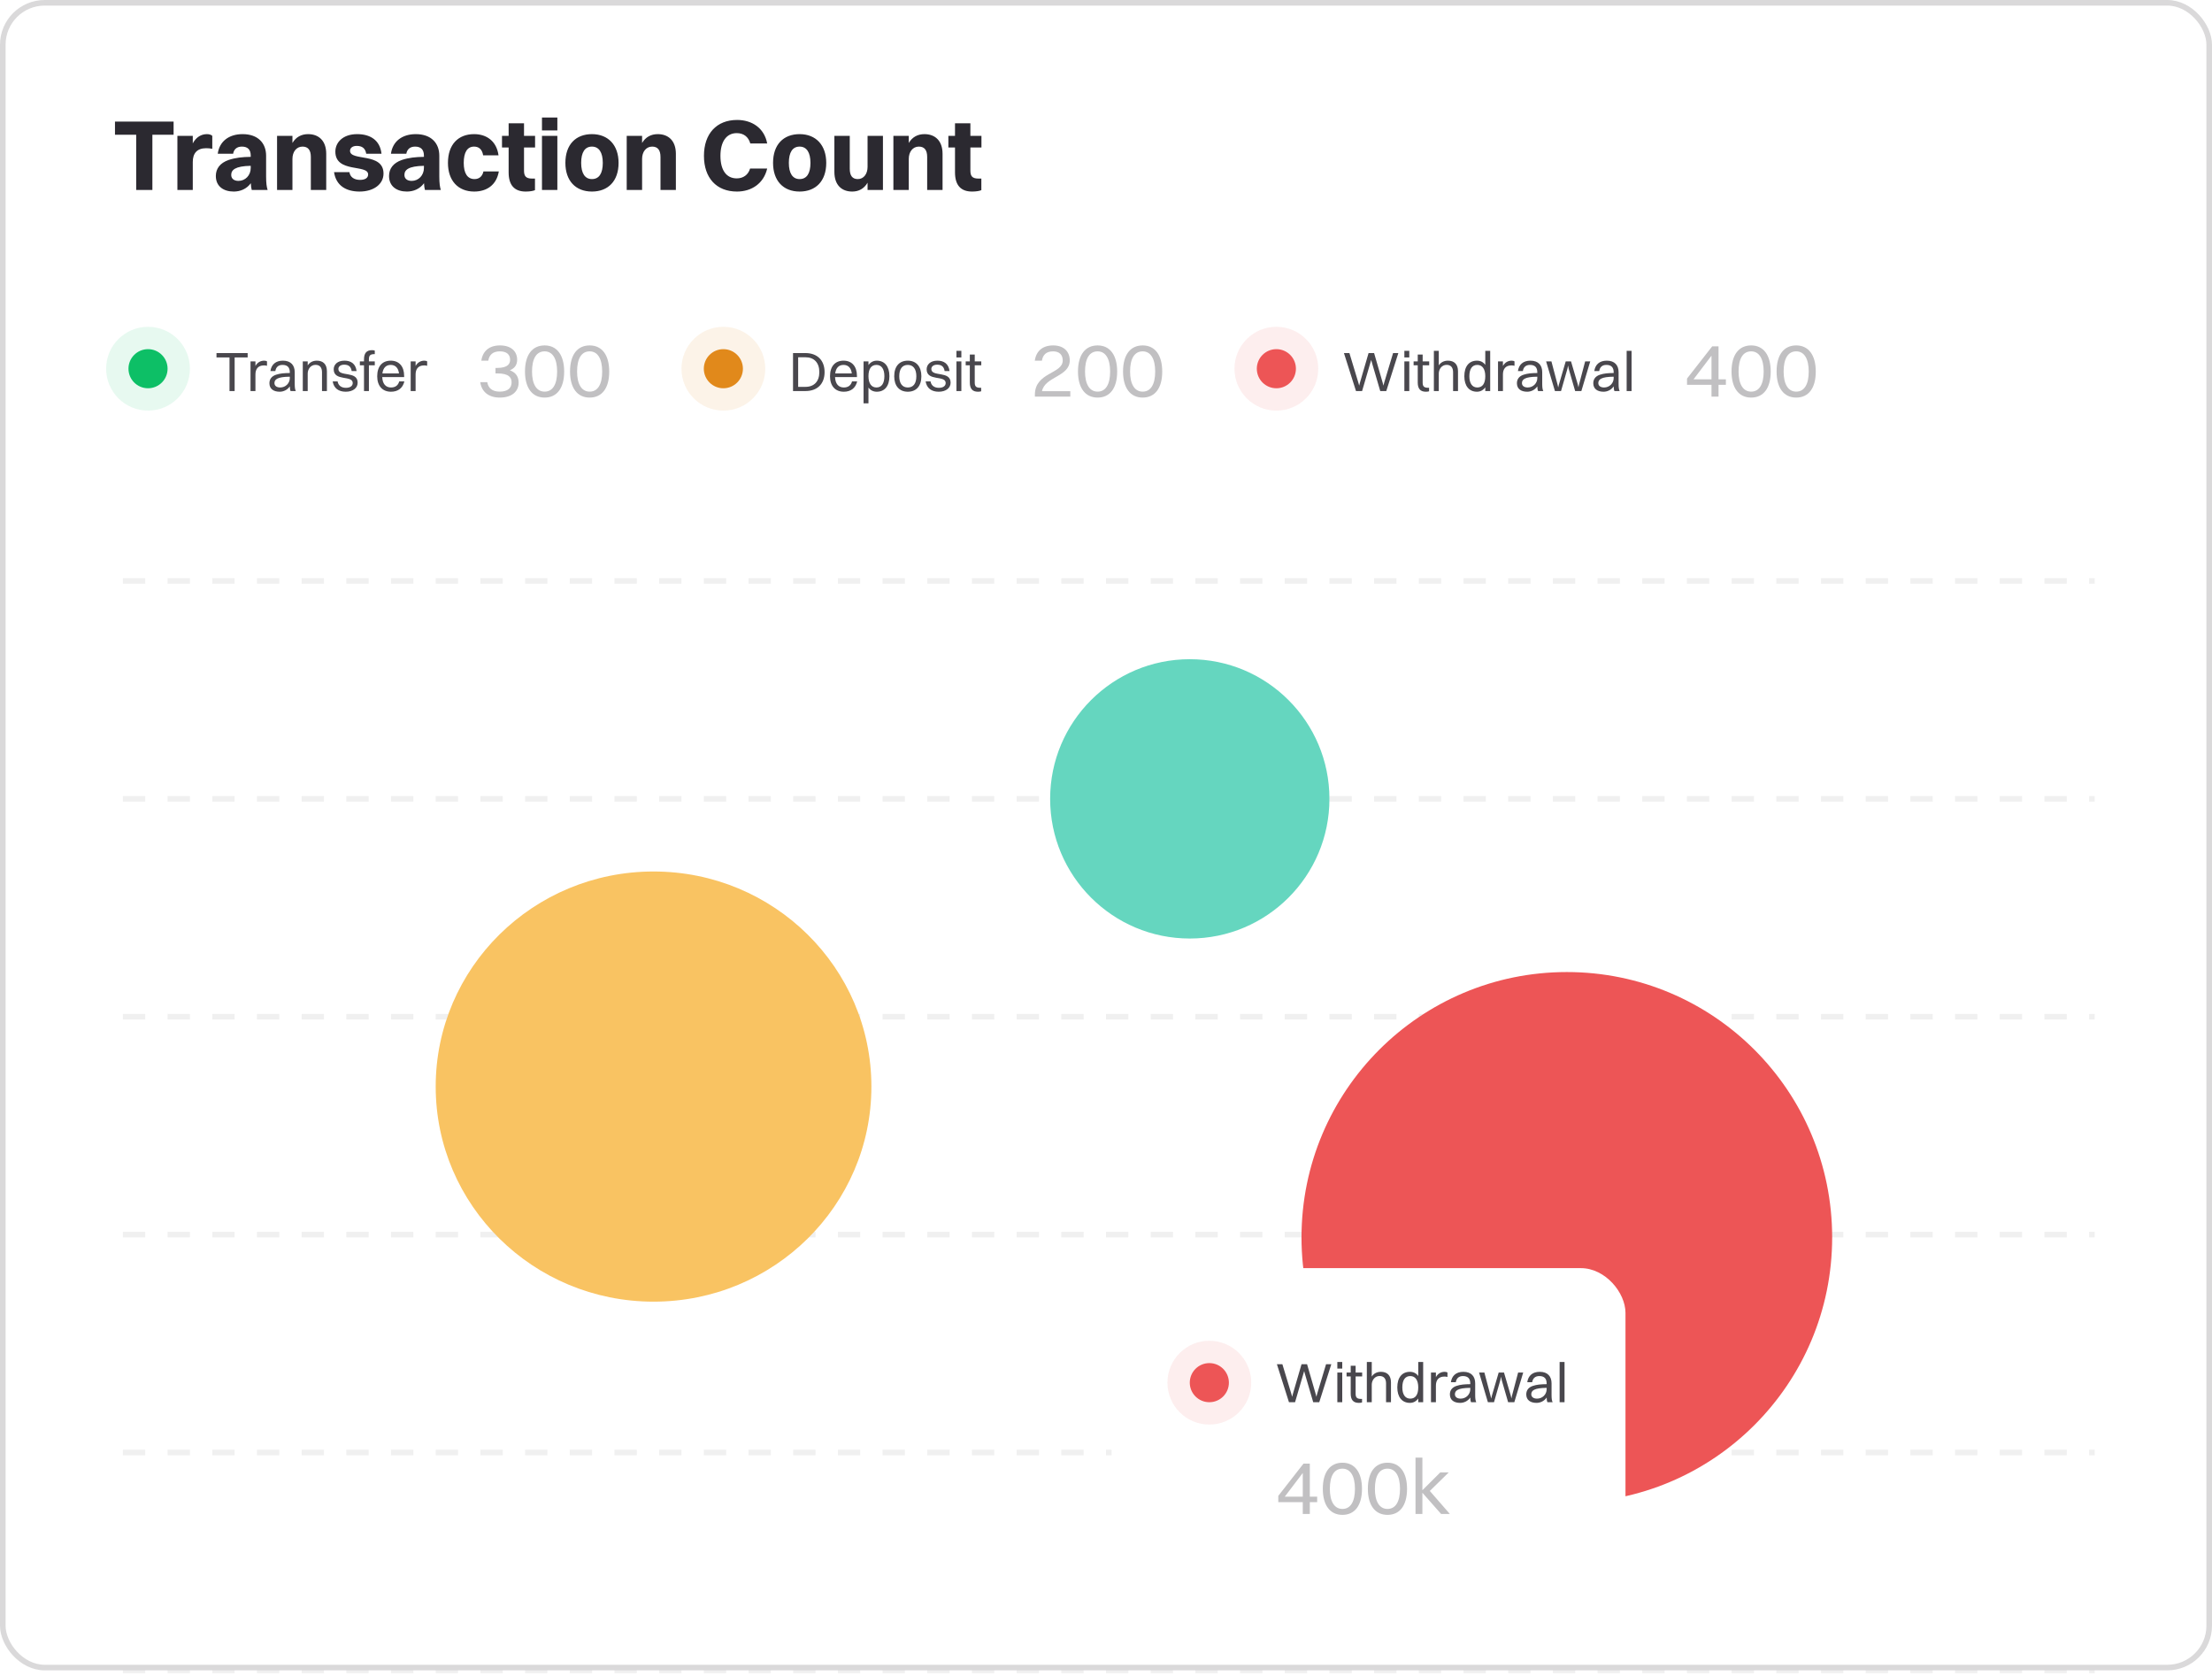 <svg width="396" height="300" viewBox="0 0 396 300" fill="none" xmlns="http://www.w3.org/2000/svg">
<circle cx="26.5" cy="66" r="3.5" fill="#0DBF66"/>
<circle opacity="0.1" cx="26.5" cy="66" r="7.5" fill="#0DBF66"/>
<path d="M41.087 70H42.007V63.98H44.337V63.2H38.757V63.98H41.087V70ZM44.85 70H45.73V67.03C45.73 66.07 46.19 65.41 47.25 65.41C47.46 65.41 47.65 65.43 47.8 65.48V64.69C47.7 64.61 47.51 64.56 47.3 64.56C46.66 64.56 46.09 64.86 45.73 65.51V64.69H44.85V70ZM49.293 66.42C49.403 65.74 49.813 65.32 50.573 65.32C51.483 65.32 51.883 65.79 51.883 66.65V66.77C50.863 66.78 50.133 66.84 49.413 67.08C48.633 67.34 48.233 67.87 48.233 68.6C48.233 69.61 48.973 70.12 50.073 70.12C50.713 70.12 51.433 69.83 51.883 69.16C51.893 69.48 51.923 69.79 52.023 70H52.953C52.813 69.71 52.763 69.33 52.763 68.72V66.63C52.763 65.39 52.073 64.56 50.653 64.56C49.353 64.56 48.583 65.25 48.413 66.42H49.293ZM49.133 68.58C49.133 67.93 49.623 67.45 51.883 67.43V67.68C51.883 68.59 51.143 69.36 50.163 69.36C49.543 69.36 49.133 69.07 49.133 68.58ZM54.206 70H55.086V66.86C55.086 66.1 55.606 65.31 56.486 65.31C57.286 65.31 57.646 65.83 57.646 66.63V70H58.526V66.45C58.526 65.22 57.856 64.56 56.726 64.56C56.026 64.56 55.446 64.85 55.086 65.41V64.69H54.206V70ZM60.578 66.05C60.578 65.61 60.959 65.28 61.618 65.28C62.368 65.28 62.828 65.59 62.959 66.42H63.839C63.669 65.1 62.819 64.56 61.669 64.56C60.368 64.56 59.739 65.3 59.739 66.11C59.739 68.31 63.148 67.11 63.148 68.56C63.148 69.06 62.728 69.42 61.928 69.42C61.108 69.42 60.559 69.01 60.438 68.27H59.559C59.758 69.52 60.639 70.12 61.898 70.12C63.148 70.12 64.028 69.49 64.028 68.5C64.028 66.31 60.578 67.53 60.578 66.05ZM64.425 65.39H65.165V70H66.045V65.39H67.095V64.69H66.045V64.33C66.045 63.69 66.235 63.39 67.005 63.39H67.095V62.76C67.005 62.72 66.825 62.68 66.605 62.68C65.625 62.68 65.165 63.21 65.165 64.33V64.69H64.425V65.39ZM72.39 68.27H71.47C71.28 69 70.75 69.36 70 69.36C69.04 69.36 68.48 68.69 68.43 67.5H72.35V67.28C72.35 65.59 71.45 64.56 69.95 64.56C68.46 64.56 67.53 65.55 67.53 67.35C67.53 69.08 68.46 70.12 70 70.12C71.21 70.12 72.1 69.51 72.39 68.27ZM69.95 65.32C70.78 65.32 71.31 65.86 71.43 66.84H68.46C68.59 65.85 69.1 65.32 69.95 65.32ZM73.522 70H74.402V67.03C74.402 66.07 74.862 65.41 75.922 65.41C76.132 65.41 76.322 65.43 76.472 65.48V64.69C76.372 64.61 76.182 64.56 75.972 64.56C75.332 64.56 74.762 64.86 74.402 65.51V64.69H73.522V70Z" fill="#49474D"/>
<path d="M92.848 68.494C92.848 67.528 92.442 66.716 91.28 66.282C92.218 65.89 92.582 65.232 92.582 64.392C92.582 62.922 91.532 61.83 89.502 61.83C87.57 61.83 86.408 62.866 86.17 64.56H87.416C87.584 63.524 88.228 62.894 89.488 62.894C90.692 62.894 91.322 63.454 91.322 64.406C91.322 65.036 91 65.862 88.998 65.862H88.704V66.842H89.068C91.182 66.842 91.588 67.668 91.588 68.438C91.588 69.488 90.86 70.104 89.46 70.104C88.102 70.104 87.402 69.446 87.234 68.41H85.974C86.226 70.132 87.472 71.168 89.474 71.168C91.7 71.168 92.848 70.02 92.848 68.494ZM97.499 71.168C99.683 71.168 100.999 69.516 100.999 66.506C100.999 63.566 99.711 61.83 97.499 61.83C95.301 61.83 93.985 63.496 93.985 66.506C93.985 69.432 95.273 71.168 97.499 71.168ZM97.499 70.104C96.057 70.104 95.245 68.774 95.245 66.506C95.245 64.168 96.043 62.894 97.499 62.894C98.927 62.894 99.739 64.21 99.739 66.506C99.739 68.816 98.941 70.104 97.499 70.104ZM105.565 71.168C107.749 71.168 109.065 69.516 109.065 66.506C109.065 63.566 107.777 61.83 105.565 61.83C103.367 61.83 102.051 63.496 102.051 66.506C102.051 69.432 103.339 71.168 105.565 71.168ZM105.565 70.104C104.123 70.104 103.311 68.774 103.311 66.506C103.311 64.168 104.109 62.894 105.565 62.894C106.993 62.894 107.805 64.21 107.805 66.506C107.805 68.816 107.007 70.104 105.565 70.104Z" fill="#C1C0C2"/>
<circle cx="129.5" cy="66" r="3.5" fill="#E1891C"/>
<circle opacity="0.1" cx="129.5" cy="66" r="7.5" fill="#E1891C"/>
<path d="M141.97 70H144.19C146.3 70 147.62 68.74 147.62 66.61C147.62 64.48 146.3 63.2 144.19 63.2H141.97V70ZM144.19 69.25H142.89V63.95H144.19C145.75 63.95 146.68 64.93 146.68 66.61C146.68 68.27 145.75 69.25 144.19 69.25ZM153.453 68.27H152.533C152.343 69 151.813 69.36 151.063 69.36C150.103 69.36 149.543 68.69 149.493 67.5H153.413V67.28C153.413 65.59 152.513 64.56 151.013 64.56C149.523 64.56 148.593 65.55 148.593 67.35C148.593 69.08 149.523 70.12 151.063 70.12C152.273 70.12 153.163 69.51 153.453 68.27ZM151.013 65.32C151.843 65.32 152.373 65.86 152.493 66.84H149.523C149.653 65.85 150.163 65.32 151.013 65.32ZM155.476 72.2V69.37C155.826 69.86 156.336 70.12 156.966 70.12C158.356 70.12 159.226 69.13 159.226 67.33C159.226 65.6 158.376 64.56 156.966 64.56C156.336 64.56 155.826 64.85 155.476 65.35V64.69H154.596V72.2H155.476ZM156.906 65.32C157.806 65.32 158.326 66.05 158.326 67.33C158.326 68.64 157.826 69.36 156.906 69.36C155.996 69.36 155.476 68.62 155.476 67.33C155.476 66.03 155.976 65.32 156.906 65.32ZM162.517 70.12C164.007 70.12 164.947 69.14 164.947 67.35C164.947 65.62 164.037 64.56 162.517 64.56C161.027 64.56 160.087 65.55 160.087 67.35C160.087 69.08 160.997 70.12 162.517 70.12ZM162.517 69.36C161.537 69.36 160.987 68.63 160.987 67.35C160.987 66.04 161.527 65.32 162.517 65.32C163.497 65.32 164.047 66.06 164.047 67.35C164.047 68.65 163.507 69.36 162.517 69.36ZM166.73 66.05C166.73 65.61 167.11 65.28 167.77 65.28C168.52 65.28 168.98 65.59 169.11 66.42H169.99C169.82 65.1 168.97 64.56 167.82 64.56C166.52 64.56 165.89 65.3 165.89 66.11C165.89 68.31 169.3 67.11 169.3 68.56C169.3 69.06 168.88 69.42 168.08 69.42C167.26 69.42 166.71 69.01 166.59 68.27H165.71C165.91 69.52 166.79 70.12 168.05 70.12C169.3 70.12 170.18 69.49 170.18 68.5C170.18 66.31 166.73 67.53 166.73 66.05ZM171.226 63.98H172.106V62.8H171.226V63.98ZM171.226 70H172.106V64.69H171.226V70ZM173.622 68.47C173.622 69.59 174.092 70.12 175.082 70.12C175.332 70.12 175.552 70.09 175.652 70.04V69.41H175.472C174.692 69.41 174.502 69.11 174.502 68.47V65.39H175.672V64.69H174.502V63.47H173.622V64.69H172.882V65.39H173.622V68.47Z" fill="#49474D"/>
<path d="M185.268 71H191.61V70.02H186.542C187.06 67.402 191.512 67.43 191.512 64.518C191.512 62.992 190.504 61.83 188.544 61.83C186.626 61.83 185.492 62.866 185.254 64.56H186.528C186.696 63.524 187.298 62.894 188.53 62.894C189.65 62.894 190.252 63.51 190.252 64.532C190.252 66.954 185.268 66.618 185.268 70.664V71ZM196.499 71.168C198.683 71.168 199.999 69.516 199.999 66.506C199.999 63.566 198.711 61.83 196.499 61.83C194.301 61.83 192.985 63.496 192.985 66.506C192.985 69.432 194.273 71.168 196.499 71.168ZM196.499 70.104C195.057 70.104 194.245 68.774 194.245 66.506C194.245 64.168 195.043 62.894 196.499 62.894C197.927 62.894 198.739 64.21 198.739 66.506C198.739 68.816 197.941 70.104 196.499 70.104ZM204.565 71.168C206.749 71.168 208.065 69.516 208.065 66.506C208.065 63.566 206.777 61.83 204.565 61.83C202.367 61.83 201.051 63.496 201.051 66.506C201.051 69.432 202.339 71.168 204.565 71.168ZM204.565 70.104C203.123 70.104 202.311 68.774 202.311 66.506C202.311 64.168 203.109 62.894 204.565 62.894C205.993 62.894 206.805 64.21 206.805 66.506C206.805 68.816 206.007 70.104 204.565 70.104Z" fill="#C1C0C2"/>
<circle cx="228.5" cy="66" r="3.5" fill="#ED5556"/>
<circle opacity="0.1" cx="228.5" cy="66" r="7.5" fill="#ED5556"/>
<path d="M247.096 70H248.176L250.336 63.2H249.396L247.796 68.52L247.666 69.03L247.536 68.52L245.996 63.2H245.006L243.456 68.52L243.326 69.03L243.186 68.52L241.576 63.2H240.596L242.756 70H243.846L245.316 64.98L245.476 64.43L245.626 64.98L247.096 70ZM251.414 63.98H252.294V62.8H251.414V63.98ZM251.414 70H252.294V64.69H251.414V70ZM253.809 68.47C253.809 69.59 254.279 70.12 255.269 70.12C255.519 70.12 255.739 70.09 255.839 70.04V69.41H255.659C254.879 69.41 254.689 69.11 254.689 68.47V65.39H255.859V64.69H254.689V63.47H253.809V64.69H253.069V65.39H253.809V68.47ZM256.697 70H257.577V66.86C257.577 66.1 258.097 65.31 258.977 65.31C259.777 65.31 260.137 65.83 260.137 66.63V70H261.017V66.45C261.017 65.22 260.347 64.56 259.217 64.56C258.517 64.56 257.937 64.85 257.577 65.41V62.8H256.697V70ZM264.41 70.12C265.04 70.12 265.55 69.83 265.9 69.33V70H266.78V62.8H265.9V65.31C265.55 64.82 265.04 64.56 264.41 64.56C263.02 64.56 262.15 65.55 262.15 67.35C262.15 69.08 263 70.12 264.41 70.12ZM264.47 69.36C263.57 69.36 263.05 68.63 263.05 67.35C263.05 66.04 263.55 65.32 264.47 65.32C265.38 65.32 265.9 66.06 265.9 67.35C265.9 68.65 265.4 69.36 264.47 69.36ZM268.181 70H269.061V67.03C269.061 66.07 269.521 65.41 270.581 65.41C270.791 65.41 270.981 65.43 271.131 65.48V64.69C271.031 64.61 270.841 64.56 270.631 64.56C269.991 64.56 269.421 64.86 269.061 65.51V64.69H268.181V70ZM272.624 66.42C272.734 65.74 273.144 65.32 273.904 65.32C274.814 65.32 275.214 65.79 275.214 66.65V66.77C274.194 66.78 273.464 66.84 272.744 67.08C271.964 67.34 271.564 67.87 271.564 68.6C271.564 69.61 272.304 70.12 273.404 70.12C274.044 70.12 274.764 69.83 275.214 69.16C275.224 69.48 275.254 69.79 275.354 70H276.284C276.144 69.71 276.094 69.33 276.094 68.72V66.63C276.094 65.39 275.404 64.56 273.984 64.56C272.684 64.56 271.914 65.25 271.744 66.42H272.624ZM272.464 68.58C272.464 67.93 272.954 67.45 275.214 67.43V67.68C275.214 68.59 274.474 69.36 273.494 69.36C272.874 69.36 272.464 69.07 272.464 68.58ZM281.99 70H283.1L284.69 64.69H283.78L282.69 68.81L282.58 69.33L282.46 68.81L281.25 64.69H280.3L279.09 68.81L278.96 69.35L278.83 68.81L277.74 64.69H276.79L278.37 70H279.46L280.6 66.03L280.72 65.43L280.84 66.03L281.99 70ZM286.296 66.42C286.406 65.74 286.816 65.32 287.576 65.32C288.486 65.32 288.886 65.79 288.886 66.65V66.77C287.866 66.78 287.136 66.84 286.416 67.08C285.636 67.34 285.236 67.87 285.236 68.6C285.236 69.61 285.976 70.12 287.076 70.12C287.716 70.12 288.436 69.83 288.886 69.16C288.896 69.48 288.926 69.79 289.026 70H289.956C289.816 69.71 289.766 69.33 289.766 68.72V66.63C289.766 65.39 289.076 64.56 287.656 64.56C286.356 64.56 285.586 65.25 285.416 66.42H286.296ZM286.136 68.58C286.136 67.93 286.626 67.45 288.886 67.43V67.68C288.886 68.59 288.146 69.36 287.166 69.36C286.546 69.36 286.136 69.07 286.136 68.58ZM291.209 70H292.089V62.8H291.209V70Z" fill="#49474D"/>
<path d="M307.658 71V68.886H308.974V67.906H307.658V61.998H306.524L302.016 67.766V68.886H306.398V71H307.658ZM303.178 67.906L306.398 63.664V67.906H303.178ZM313.499 71.168C315.683 71.168 316.999 69.516 316.999 66.506C316.999 63.566 315.711 61.83 313.499 61.83C311.301 61.83 309.985 63.496 309.985 66.506C309.985 69.432 311.273 71.168 313.499 71.168ZM313.499 70.104C312.057 70.104 311.245 68.774 311.245 66.506C311.245 64.168 312.043 62.894 313.499 62.894C314.927 62.894 315.739 64.21 315.739 66.506C315.739 68.816 314.941 70.104 313.499 70.104ZM321.565 71.168C323.749 71.168 325.065 69.516 325.065 66.506C325.065 63.566 323.777 61.83 321.565 61.83C319.367 61.83 318.051 63.496 318.051 66.506C318.051 69.432 319.339 71.168 321.565 71.168ZM321.565 70.104C320.123 70.104 319.311 68.774 319.311 66.506C319.311 64.168 320.109 62.894 321.565 62.894C322.993 62.894 323.805 64.21 323.805 66.506C323.805 68.816 323.007 70.104 321.565 70.104Z" fill="#C1C0C2"/>
<path d="M22 104L375 104" stroke="#F0F0F0" stroke-dasharray="4 4"/>
<path d="M22 143L375 143" stroke="#F0F0F0" stroke-dasharray="4 4"/>
<path d="M22 182L375 182" stroke="#F0F0F0" stroke-dasharray="4 4"/>
<path d="M22 221L375 221" stroke="#F0F0F0" stroke-dasharray="4 4"/>
<path d="M22 260L375 260" stroke="#F0F0F0" stroke-dasharray="4 4"/>
<path d="M22 299L375 299" stroke="#F0F0F0" stroke-dasharray="4 4"/>
<circle cx="280.5" cy="221.5" r="47.5" fill="#ED5556"/>
<ellipse cx="117" cy="194.5" rx="39" ry="38.5" fill="#F9C362"/>
<circle cx="213" cy="143" r="25" fill="#65D6BF"/>
<g filter="url(#filter0_dd_795_42960)">
<rect x="199" y="221" width="92" height="62" rx="8" fill="white"/>
<path d="M235.096 245H236.176L238.336 238.2H237.396L235.796 243.52L235.666 244.03L235.536 243.52L233.996 238.2H233.006L231.456 243.52L231.326 244.03L231.186 243.52L229.576 238.2H228.596L230.756 245H231.846L233.316 239.98L233.476 239.43L233.626 239.98L235.096 245ZM239.414 238.98H240.294V237.8H239.414V238.98ZM239.414 245H240.294V239.69H239.414V245ZM241.809 243.47C241.809 244.59 242.279 245.12 243.269 245.12C243.519 245.12 243.739 245.09 243.839 245.04V244.41H243.659C242.879 244.41 242.689 244.11 242.689 243.47V240.39H243.859V239.69H242.689V238.47H241.809V239.69H241.069V240.39H241.809V243.47ZM244.697 245H245.577V241.86C245.577 241.1 246.097 240.31 246.977 240.31C247.777 240.31 248.137 240.83 248.137 241.63V245H249.017V241.45C249.017 240.22 248.347 239.56 247.217 239.56C246.517 239.56 245.937 239.85 245.577 240.41V237.8H244.697V245ZM252.41 245.12C253.04 245.12 253.55 244.83 253.9 244.33V245H254.78V237.8H253.9V240.31C253.55 239.82 253.04 239.56 252.41 239.56C251.02 239.56 250.15 240.55 250.15 242.35C250.15 244.08 251 245.12 252.41 245.12ZM252.47 244.36C251.57 244.36 251.05 243.63 251.05 242.35C251.05 241.04 251.55 240.32 252.47 240.32C253.38 240.32 253.9 241.06 253.9 242.35C253.9 243.65 253.4 244.36 252.47 244.36ZM256.181 245H257.061V242.03C257.061 241.07 257.521 240.41 258.581 240.41C258.791 240.41 258.981 240.43 259.131 240.48V239.69C259.031 239.61 258.841 239.56 258.631 239.56C257.991 239.56 257.421 239.86 257.061 240.51V239.69H256.181V245ZM260.624 241.42C260.734 240.74 261.144 240.32 261.904 240.32C262.814 240.32 263.214 240.79 263.214 241.65V241.77C262.194 241.78 261.464 241.84 260.744 242.08C259.964 242.34 259.564 242.87 259.564 243.6C259.564 244.61 260.304 245.12 261.404 245.12C262.044 245.12 262.764 244.83 263.214 244.16C263.224 244.48 263.254 244.79 263.354 245H264.284C264.144 244.71 264.094 244.33 264.094 243.72V241.63C264.094 240.39 263.404 239.56 261.984 239.56C260.684 239.56 259.914 240.25 259.744 241.42H260.624ZM260.464 243.58C260.464 242.93 260.954 242.45 263.214 242.43V242.68C263.214 243.59 262.474 244.36 261.494 244.36C260.874 244.36 260.464 244.07 260.464 243.58ZM269.99 245H271.1L272.69 239.69H271.78L270.69 243.81L270.58 244.33L270.46 243.81L269.25 239.69H268.3L267.09 243.81L266.96 244.35L266.83 243.81L265.74 239.69H264.79L266.37 245H267.46L268.6 241.03L268.72 240.43L268.84 241.03L269.99 245ZM274.296 241.42C274.406 240.74 274.816 240.32 275.576 240.32C276.486 240.32 276.886 240.79 276.886 241.65V241.77C275.866 241.78 275.136 241.84 274.416 242.08C273.636 242.34 273.236 242.87 273.236 243.6C273.236 244.61 273.976 245.12 275.076 245.12C275.716 245.12 276.436 244.83 276.886 244.16C276.896 244.48 276.926 244.79 277.026 245H277.956C277.816 244.71 277.766 244.33 277.766 243.72V241.63C277.766 240.39 277.076 239.56 275.656 239.56C274.356 239.56 273.586 240.25 273.416 241.42H274.296ZM274.136 243.58C274.136 242.93 274.626 242.45 276.886 242.43V242.68C276.886 243.59 276.146 244.36 275.166 244.36C274.546 244.36 274.136 244.07 274.136 243.58ZM279.209 245H280.089V237.8H279.209V245Z" fill="#49474D"/>
<path d="M234.487 265V262.886H235.803V261.906H234.487V255.998H233.353L228.845 261.766V262.886H233.227V265H234.487ZM230.007 261.906L233.227 257.664V261.906H230.007ZM240.328 265.168C242.512 265.168 243.828 263.516 243.828 260.506C243.828 257.566 242.54 255.83 240.328 255.83C238.13 255.83 236.814 257.496 236.814 260.506C236.814 263.432 238.102 265.168 240.328 265.168ZM240.328 264.104C238.886 264.104 238.074 262.774 238.074 260.506C238.074 258.168 238.872 256.894 240.328 256.894C241.756 256.894 242.568 258.21 242.568 260.506C242.568 262.816 241.77 264.104 240.328 264.104ZM248.394 265.168C250.578 265.168 251.894 263.516 251.894 260.506C251.894 257.566 250.606 255.83 248.394 255.83C246.196 255.83 244.88 257.496 244.88 260.506C244.88 263.432 246.168 265.168 248.394 265.168ZM248.394 264.104C246.952 264.104 246.14 262.774 246.14 260.506C246.14 258.168 246.938 256.894 248.394 256.894C249.822 256.894 250.634 258.21 250.634 260.506C250.634 262.816 249.836 264.104 248.394 264.104ZM253.409 265H254.641V261.206L257.987 265H259.555L255.971 260.884L259.359 257.566H257.847L254.641 260.758V254.92H253.409V265Z" fill="#C1C0C2"/>
<circle cx="216.5" cy="241.5" r="3.5" fill="#ED5556"/>
<circle opacity="0.1" cx="216.5" cy="241.5" r="7.5" fill="#ED5556"/>
</g>
<rect x="0.5" y="0.5" width="395" height="298" rx="7.5" stroke="#DAD9DA"/>
<path d="M24.382 34H27.28V24.118H31.078V21.76H20.584V24.118H24.382V34ZM31.758 34H34.512V28.996C34.512 27.466 35.25 26.53 36.906 26.53C37.338 26.53 37.68 26.566 38.004 26.638V24.316C37.806 24.118 37.446 24.01 37.05 24.01C36.06 24.01 35.124 24.514 34.512 25.666V24.316H31.758V34ZM41.736 27.52C41.862 26.764 42.366 26.242 43.302 26.242C44.364 26.242 44.886 26.8 44.886 27.862V28.078C43.392 28.096 42.186 28.222 40.926 28.636C39.396 29.176 38.64 30.184 38.64 31.498C38.64 33.352 40.008 34.288 41.844 34.288C42.996 34.288 44.148 33.838 44.904 32.794C44.922 33.262 44.976 33.676 45.066 34H47.91C47.748 33.496 47.64 32.848 47.64 31.588V27.88C47.64 25.63 46.2 24.01 43.428 24.01C40.944 24.01 39.27 25.342 38.982 27.52H41.736ZM41.394 31.318C41.394 30.418 42.096 29.734 44.886 29.68V30.058C44.886 31.39 43.914 32.38 42.69 32.38C41.88 32.38 41.394 31.966 41.394 31.318ZM49.6 34H52.354V28.438C52.354 27.196 53.056 26.242 54.154 26.242C55.162 26.242 55.648 26.872 55.648 28.096V34H58.402V27.538C58.402 25.144 57.016 24.01 55.162 24.01C53.974 24.01 52.984 24.514 52.354 25.594V24.316H49.6V34ZM62.664 26.998C62.664 26.476 63.132 26.116 63.852 26.116C64.824 26.116 65.4 26.53 65.562 27.52H68.298C68.028 25.072 66.264 24.01 63.942 24.01C61.35 24.01 60.036 25.522 60.036 27.142C60.036 31.03 65.904 29.356 65.904 31.228C65.904 31.822 65.418 32.2 64.446 32.2C63.42 32.2 62.682 31.714 62.556 30.814H59.802C60.162 33.208 61.926 34.288 64.374 34.288C66.894 34.288 68.658 32.974 68.658 31.066C68.658 27.232 62.664 28.906 62.664 26.998ZM72.743 27.52C72.869 26.764 73.373 26.242 74.309 26.242C75.371 26.242 75.893 26.8 75.893 27.862V28.078C74.399 28.096 73.193 28.222 71.933 28.636C70.403 29.176 69.647 30.184 69.647 31.498C69.647 33.352 71.015 34.288 72.851 34.288C74.003 34.288 75.155 33.838 75.911 32.794C75.929 33.262 75.983 33.676 76.073 34H78.917C78.755 33.496 78.647 32.848 78.647 31.588V27.88C78.647 25.63 77.207 24.01 74.435 24.01C71.951 24.01 70.277 25.342 69.989 27.52H72.743ZM72.401 31.318C72.401 30.418 73.103 29.734 75.893 29.68V30.058C75.893 31.39 74.921 32.38 73.697 32.38C72.887 32.38 72.401 31.966 72.401 31.318ZM89.248 27.808C88.906 25.27 87.124 24.01 84.874 24.01C82.03 24.01 80.194 25.864 80.194 29.158C80.194 32.326 81.994 34.288 84.892 34.288C87.142 34.288 88.888 33.118 89.302 30.688H86.548C86.35 31.588 85.774 32.056 84.946 32.056C83.686 32.056 83.02 31.03 83.02 29.158C83.02 27.268 83.65 26.242 84.874 26.242C85.666 26.242 86.314 26.674 86.494 27.808H89.248ZM91.058 30.85C91.058 33.1 92.048 34.288 94.118 34.288C94.856 34.288 95.468 34.18 95.774 34.036V31.966H95.252C94.064 31.966 93.812 31.444 93.812 30.508V26.404H95.792V24.316H93.812V22.066H91.058V24.316H89.87V26.404H91.058V30.85ZM97.026 23.344H99.78V21.04H97.026V23.344ZM97.026 34H99.78V24.316H97.026V34ZM105.969 34.288C108.849 34.288 110.739 32.434 110.739 29.158C110.739 25.99 108.903 24.01 105.969 24.01C103.089 24.01 101.217 25.864 101.217 29.158C101.217 32.344 103.035 34.288 105.969 34.288ZM105.969 32.056C104.727 32.056 104.043 31.03 104.043 29.158C104.043 27.268 104.709 26.242 105.969 26.242C107.229 26.242 107.913 27.286 107.913 29.158C107.913 31.048 107.247 32.056 105.969 32.056ZM112.196 34H114.95V28.438C114.95 27.196 115.652 26.242 116.75 26.242C117.758 26.242 118.244 26.872 118.244 28.096V34H120.998V27.538C120.998 25.144 119.612 24.01 117.758 24.01C116.57 24.01 115.58 24.514 114.95 25.594V24.316H112.196V34ZM137.346 25.684C136.824 22.894 134.592 21.472 131.964 21.472C128.274 21.472 126.024 23.938 126.024 27.898C126.024 31.858 128.274 34.288 131.928 34.288C134.538 34.288 136.716 32.866 137.346 30.166H134.286C133.944 31.318 133.044 31.93 131.892 31.93C130.02 31.93 128.976 30.436 128.976 27.898C128.976 25.378 130.038 23.83 131.892 23.83C133.116 23.83 133.98 24.478 134.322 25.684H137.346ZM143.147 34.288C146.027 34.288 147.917 32.434 147.917 29.158C147.917 25.99 146.081 24.01 143.147 24.01C140.267 24.01 138.395 25.864 138.395 29.158C138.395 32.344 140.213 34.288 143.147 34.288ZM143.147 32.056C141.905 32.056 141.221 31.03 141.221 29.158C141.221 27.268 141.887 26.242 143.147 26.242C144.407 26.242 145.091 27.286 145.091 29.158C145.091 31.048 144.425 32.056 143.147 32.056ZM155.314 29.878C155.314 31.12 154.63 32.056 153.568 32.056C152.596 32.056 152.128 31.444 152.128 30.202V24.316H149.374V30.76C149.374 33.172 150.724 34.288 152.56 34.288C153.729 34.288 154.684 33.784 155.314 32.704V34H158.068V24.316H155.314V29.878ZM159.938 34H162.692V28.438C162.692 27.196 163.394 26.242 164.492 26.242C165.5 26.242 165.986 26.872 165.986 28.096V34H168.74V27.538C168.74 25.144 167.354 24.01 165.5 24.01C164.312 24.01 163.322 24.514 162.692 25.594V24.316H159.938V34ZM170.968 30.85C170.968 33.1 171.958 34.288 174.028 34.288C174.766 34.288 175.378 34.18 175.684 34.036V31.966H175.162C173.974 31.966 173.722 31.444 173.722 30.508V26.404H175.702V24.316H173.722V22.066H170.968V24.316H169.78V26.404H170.968V30.85Z" fill="#2B2930"/>
<defs>
<filter id="filter0_dd_795_42960" x="198" y="220" width="94" height="69" filterUnits="userSpaceOnUse" color-interpolation-filters="sRGB">
<feFlood flood-opacity="0" result="BackgroundImageFix"/>
<feColorMatrix in="SourceAlpha" type="matrix" values="0 0 0 0 0 0 0 0 0 0 0 0 0 0 0 0 0 0 127 0" result="hardAlpha"/>
<feOffset/>
<feGaussianBlur stdDeviation="0.5"/>
<feColorMatrix type="matrix" values="0 0 0 0 0.757 0 0 0 0 0.761 0 0 0 0 0.776 0 0 0 0.4 0"/>
<feBlend mode="normal" in2="BackgroundImageFix" result="effect1_dropShadow_795_42960"/>
<feColorMatrix in="SourceAlpha" type="matrix" values="0 0 0 0 0 0 0 0 0 0 0 0 0 0 0 0 0 0 127 0" result="hardAlpha"/>
<feMorphology radius="6" operator="erode" in="SourceAlpha" result="effect2_dropShadow_795_42960"/>
<feOffset dy="6"/>
<feGaussianBlur stdDeviation="3"/>
<feColorMatrix type="matrix" values="0 0 0 0 0.757 0 0 0 0 0.761 0 0 0 0 0.776 0 0 0 0.16 0"/>
<feBlend mode="normal" in2="effect1_dropShadow_795_42960" result="effect2_dropShadow_795_42960"/>
<feBlend mode="normal" in="SourceGraphic" in2="effect2_dropShadow_795_42960" result="shape"/>
</filter>
</defs>
</svg>
